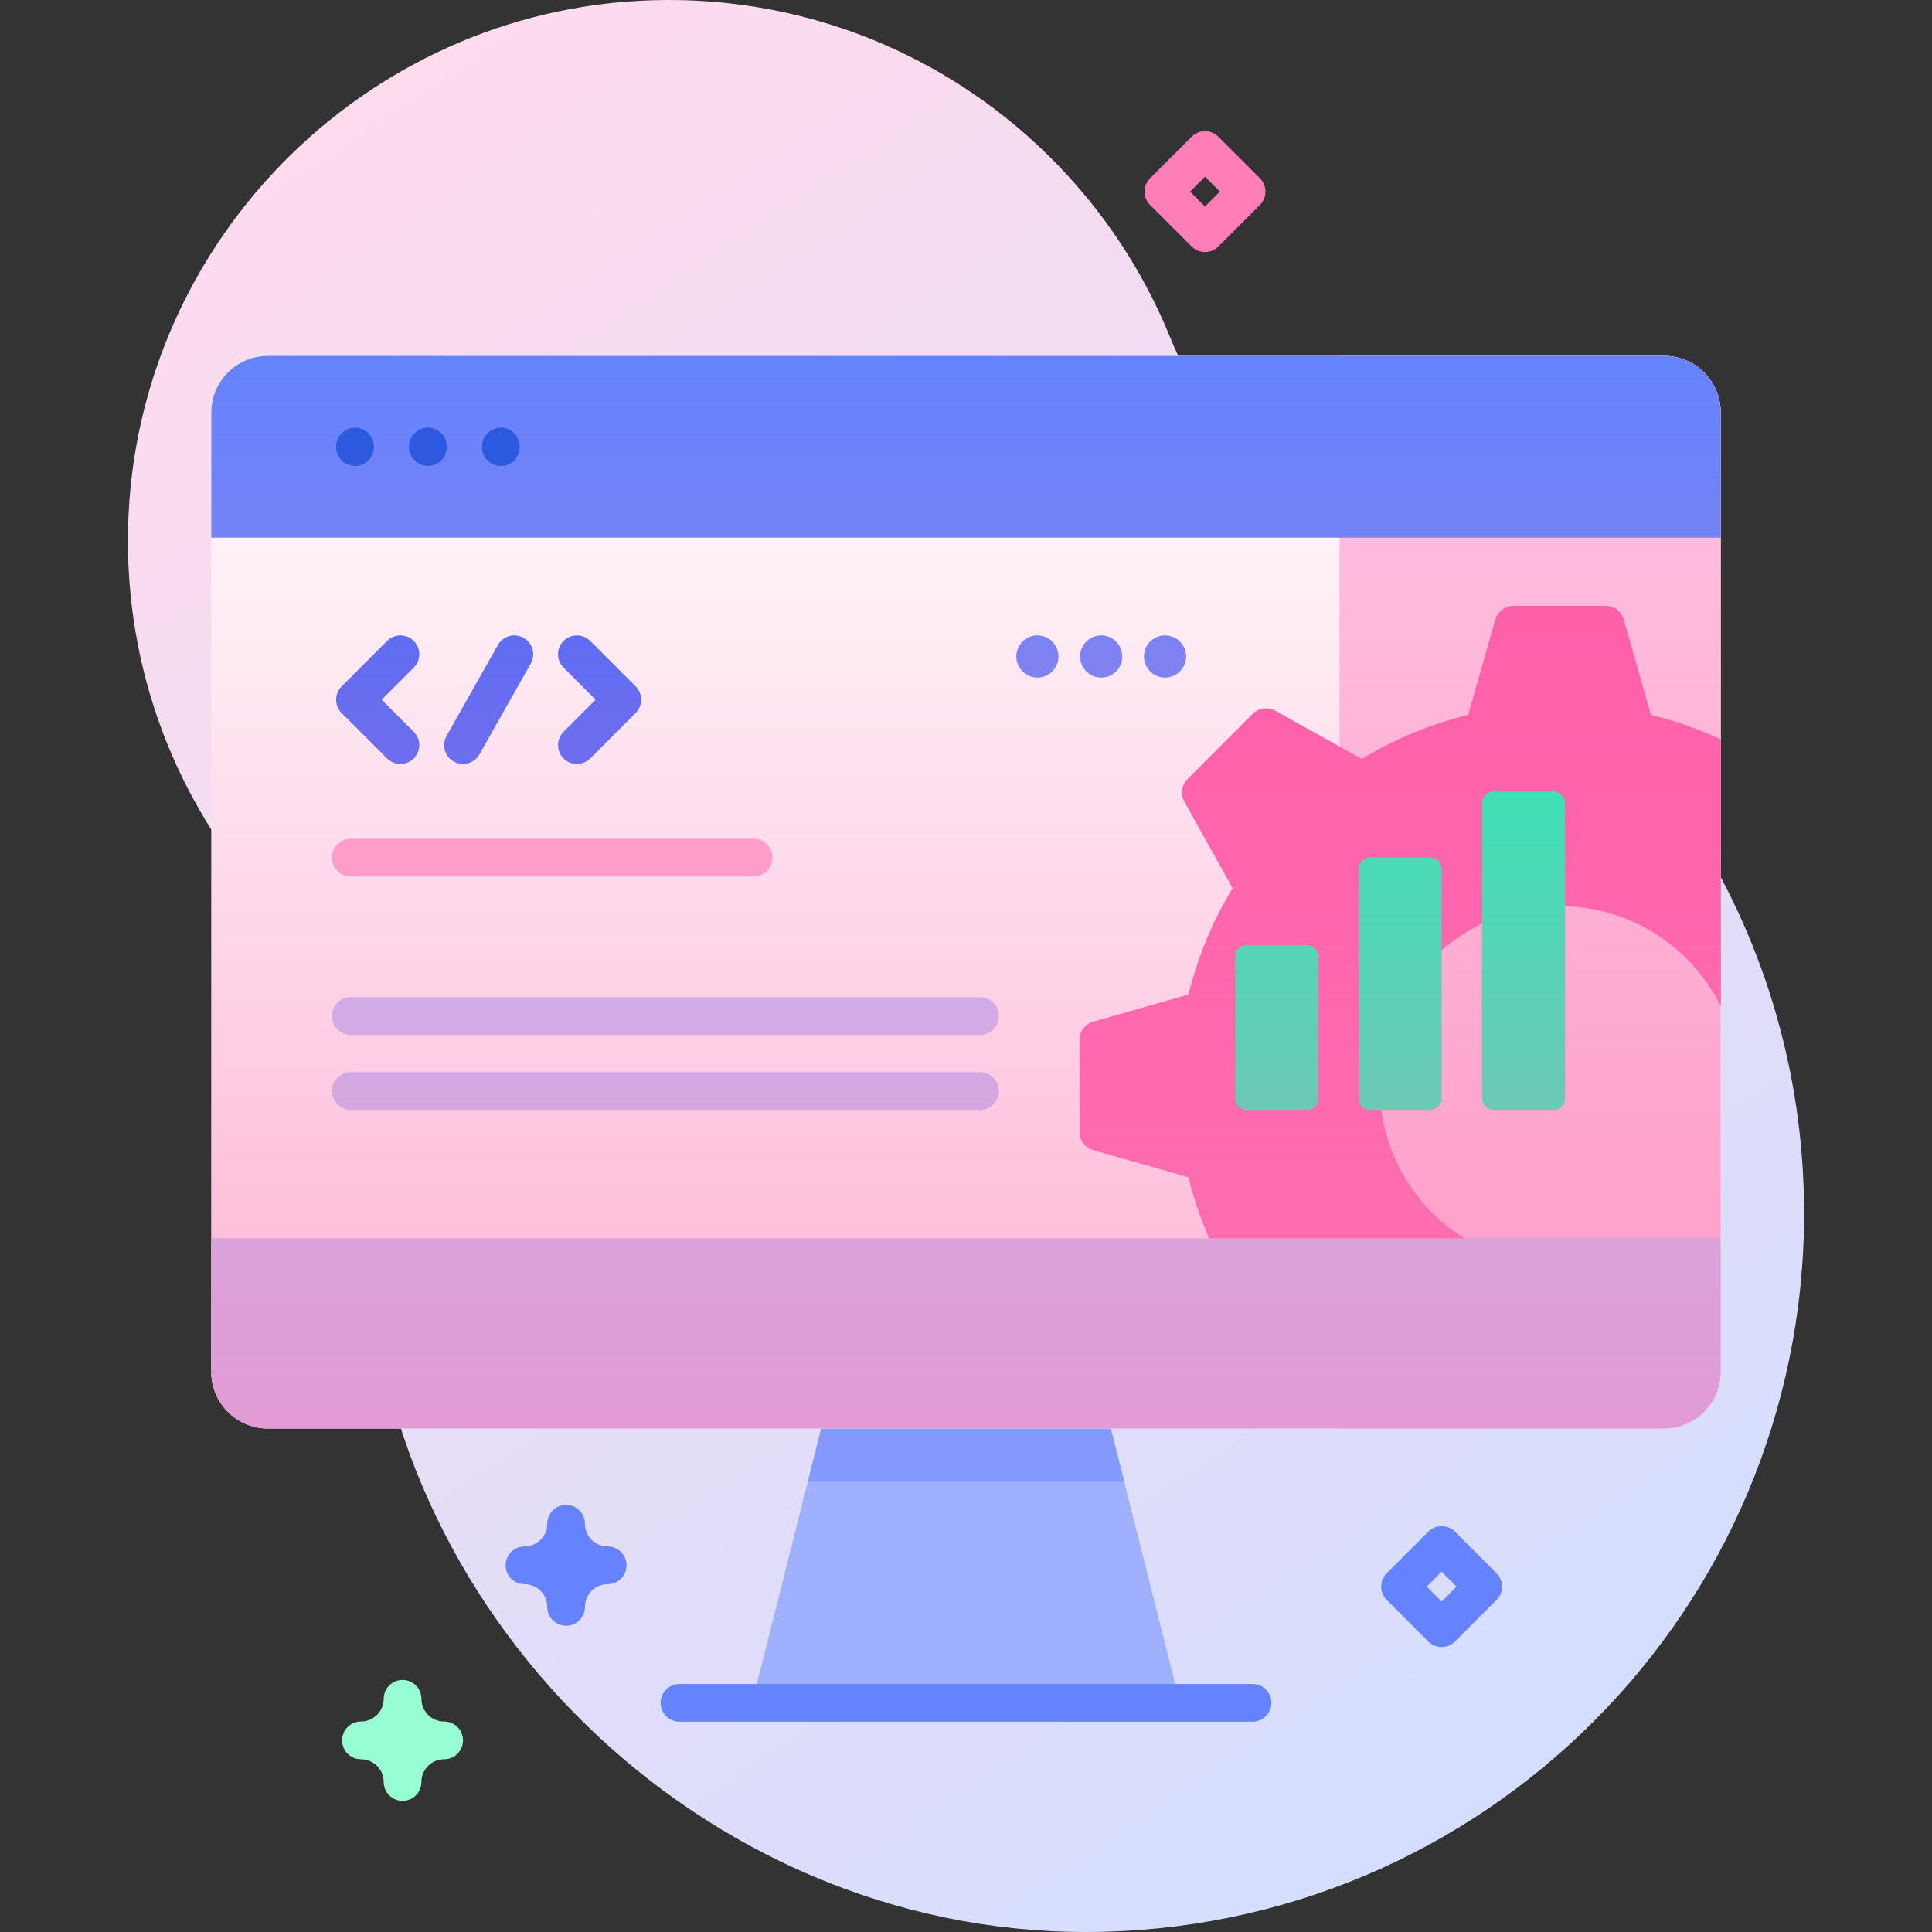 <svg id="Capa_1" enable-background="new 0 0 512 512" height="512" viewBox="0 0 512 512" width="512" xmlns="http://www.w3.org/2000/svg" xmlns:xlink="http://www.w3.org/1999/xlink"><rect x="0" y="0" width="512" height="512" fill="#333333" stroke="none"/><linearGradient id="SVGID_1_" gradientUnits="userSpaceOnUse" x1="68.615" x2="412.113" y1="-6.201" y2="506.593"><stop offset=".049" stop-color="#ffdbed"/><stop offset=".999" stop-color="#d2deff"/></linearGradient><linearGradient id="SVGID_2_" gradientUnits="userSpaceOnUse" x1="256" x2="256" y1="94.317" y2="378.567"><stop offset=".003" stop-color="#ff7eb8" stop-opacity="0"/><stop offset="1" stop-color="#ff7eb8" stop-opacity=".6"/></linearGradient><g><g><g><path d="m310.075 89.353c-21.43-52.669-73.271-89.723-133.726-89.35-77.124.475-140.536 62.684-142.407 139.786-.923 38.04 12.978 72.821 36.334 98.983 18.619 20.856 27.963 48.325 27.021 76.268-.125 3.714-.144 7.455-.052 11.22 2.464 101.4 89.087 185.801 190.517 185.74 105.133-.063 190.34-85.31 190.34-190.457 0-77.074-45.784-143.448-111.637-173.423-25.667-11.683-45.762-32.647-56.39-58.767z" fill="url(#SVGID_1_)"/><path d="m312.71 451.274h-113.421l14.782-58.603 7.9-31.301h68.057l7.9 31.301z" fill="#9fb0fe"/><path d="m297.928 392.671h-83.857l7.9-31.301h68.057z" fill="#8399fe"/><path d="m456 109.317v254.25c0 8.28-6.72 15-15 15h-370c-8.28 0-15-6.72-15-15v-254.25c0-8.28 6.72-15 15-15h370c8.28 0 15 6.72 15 15z" fill="#fff"/><path d="m441 94.317h-86v284.25h86c8.28 0 15-6.72 15-15v-254.25c0-8.28-6.72-15-15-15z" fill="#ffc4df"/><path d="m437.5 189.467-7.19-25.25c-.61-2.15-2.58-3.64-4.81-3.64h-24.4c-2.23 0-4.2 1.49-4.81 3.64l-7.19 25.25c-10.08 2.47-19.57 6.44-28.21 11.68l-22.94-12.77c-1.95-1.09-4.39-.75-5.97.83l-17.25 17.26c-1.58 1.58-1.92 4.01-.84 5.97l12.78 22.94c-5.24 8.64-9.22 18.13-11.69 28.2l-25.25 7.2c-2.15.61-3.63 2.57-3.63 4.81v24.4c0 2.23 1.48 4.19 3.63 4.81l25.25 7.19c1.693 6.91 4.105 13.539 7.141 19.81h72.858c-17.232-7.181-29.349-24.174-29.349-44.01 0-26.33 21.34-47.67 47.67-47.67 18.71 0 34.89 10.77 42.7 26.45v-70.6c-5.88-2.74-12.07-4.92-18.5-6.5z" fill="#ff7eb8"/><path d="m437.5 189.467-7.19-25.25c-.61-2.15-2.58-3.64-4.81-3.64h-24.4c-2.23 0-4.2 1.49-4.81 3.64l-7.19 25.25c-10.08 2.47-19.57 6.44-28.21 11.68l-22.94-12.77c-1.95-1.09-4.39-.75-5.97.83l-17.25 17.26c-1.58 1.58-1.92 4.01-.84 5.97l12.78 22.94c-5.24 8.64-9.22 18.13-11.69 28.2l-25.25 7.2c-2.15.61-3.63 2.57-3.63 4.81v24.4c0 2.23 1.48 4.19 3.63 4.81l25.25 7.19c1.693 6.91 4.105 13.539 7.141 19.81h72.858c-17.232-7.181-29.349-24.174-29.349-44.01 0-26.33 21.34-47.67 47.67-47.67 18.71 0 34.89 10.77 42.7 26.45v-70.6c-5.88-2.74-12.07-4.92-18.5-6.5z" fill="#ff5ba8"/><path d="m456 142.491v-33.171c0-8.284-6.716-15-15-15h-370c-8.284 0-15 6.716-15 15v33.171z" fill="#6583fe"/><path d="m55.999 328.178v35.39c0 8.284 6.716 15 15 15h370c8.284 0 15-6.716 15-15v-35.39z" fill="#b7c5ff"/><path d="m259.709 274.271h-166.742c-2.766 0-5.008-2.242-5.008-5.008s2.242-5.008 5.008-5.008h166.742c2.766 0 5.008 2.242 5.008 5.008s-2.242 5.008-5.008 5.008z" fill="#b7c5ff"/><path d="m199.709 232.279h-106.742c-2.766 0-5.008-2.242-5.008-5.008s2.242-5.008 5.008-5.008h106.742c2.766 0 5.008 2.242 5.008 5.008s-2.242 5.008-5.008 5.008z" fill="#ffa8cf"/><path d="m259.709 294.137h-166.742c-2.766 0-5.008-2.242-5.008-5.008s2.242-5.008 5.008-5.008h166.742c2.766 0 5.008 2.242 5.008 5.008 0 2.765-2.242 5.008-5.008 5.008z" fill="#b7c5ff"/><path d="m106.117 202.462c-1.279 0-2.56-.488-3.535-1.464l-12.035-12.035c-1.953-1.953-1.953-5.119 0-7.071l12.035-12.035c1.951-1.952 5.119-1.952 7.07 0 1.953 1.953 1.953 5.119 0 7.071l-8.499 8.5 8.499 8.5c1.953 1.953 1.953 5.119 0 7.071-.975.975-2.256 1.463-3.535 1.463z" fill="#4369fd"/><path d="m152.879 202.462c-1.279 0-2.56-.488-3.535-1.464-1.953-1.953-1.953-5.119 0-7.071l8.499-8.5-8.499-8.5c-1.953-1.953-1.953-5.119 0-7.071 1.951-1.952 5.119-1.952 7.07 0l12.035 12.035c1.953 1.953 1.953 5.119 0 7.071l-12.035 12.035c-.976.977-2.256 1.465-3.535 1.465z" fill="#4369fd"/><path d="m122.697 202.463c-.833 0-1.677-.208-2.453-.647-2.405-1.358-3.254-4.408-1.896-6.813l13.592-24.07c1.357-2.404 4.408-3.253 6.812-1.896 2.405 1.358 3.254 4.408 1.896 6.813l-13.592 24.07c-.92 1.628-2.615 2.543-4.359 2.543z" fill="#4369fd"/><path d="m379.05 294.137h-16c-1.657 0-3-1.343-3-3v-60.866c0-1.657 1.343-3 3-3h16c1.657 0 3 1.343 3 3v60.866c0 1.657-1.343 3-3 3z" fill="#02ffb3"/><path d="m346.337 294.137h-16c-1.657 0-3-1.343-3-3v-37.657c0-1.657 1.343-3 3-3h16c1.657 0 3 1.343 3 3v37.657c0 1.657-1.343 3-3 3z" fill="#02ffb3"/><path d="m411.763 294.137h-16c-1.657 0-3-1.343-3-3v-78.34c0-1.657 1.343-3 3-3h16c1.657 0 3 1.343 3 3v78.34c0 1.657-1.343 3-3 3z" fill="#02ffb3"/><g fill="#6583fe"><circle cx="308.741" cy="173.981" r="5.59"/><circle cx="291.83" cy="173.981" r="5.59"/><circle cx="274.92" cy="173.981" r="5.59"/></g><path d="m456 109.317v254.25c0 8.28-6.72 15-15 15h-370c-8.28 0-15-6.72-15-15v-254.25c0-8.28 6.72-15 15-15h370c8.28 0 15 6.72 15 15z" fill="url(#SVGID_2_)"/></g><g><path d="m319.337 66.796c-1.326 0-2.598-.527-3.535-1.464l-11.018-11.018c-1.953-1.953-1.953-5.119 0-7.071l11.018-11.018c.938-.938 2.209-1.464 3.535-1.464s2.598.527 3.535 1.464l11.019 11.018c.938.938 1.465 2.209 1.465 3.536s-.526 2.598-1.465 3.536l-11.019 11.018c-.937.936-2.209 1.463-3.535 1.463zm-3.946-16.018 3.946 3.947 3.947-3.947-3.947-3.947z" fill="#ff7eb8"/><path d="m382.05 436.48c-1.326 0-2.598-.527-3.535-1.464l-11.018-11.018c-1.953-1.953-1.953-5.119 0-7.071l11.018-11.018c1.951-1.952 5.117-1.952 7.07 0l11.019 11.018c.938.938 1.465 2.209 1.465 3.536s-.526 2.598-1.465 3.536l-11.019 11.018c-.938.936-2.209 1.463-3.535 1.463zm-3.946-16.018 3.946 3.947 3.947-3.947-3.947-3.947z" fill="#6583fe"/><path d="m106.684 477.24c-2.762 0-5-2.239-5-5 0-3.318-2.7-6.018-6.019-6.018-2.762 0-5-2.239-5-5s2.238-5 5-5c3.318 0 6.019-2.7 6.019-6.018 0-2.761 2.238-5 5-5s5 2.239 5 5c0 3.318 2.699 6.018 6.018 6.018 2.762 0 5 2.239 5 5s-2.238 5-5 5c-3.318 0-6.018 2.7-6.018 6.018 0 2.761-2.239 5-5 5z" fill="#97ffd2"/><path d="m150.016 430.842c-2.762 0-5-2.239-5-5 0-3.318-2.699-6.018-6.018-6.018-2.762 0-5-2.239-5-5s2.238-5 5-5c3.318 0 6.018-2.7 6.018-6.018 0-2.761 2.238-5 5-5s5 2.239 5 5c0 3.318 2.7 6.018 6.019 6.018 2.762 0 5 2.239 5 5s-2.238 5-5 5c-3.318 0-6.019 2.7-6.019 6.018 0 2.762-2.239 5-5 5z" fill="#6583fe"/></g></g><path d="m331.934 456.268h-151.868c-2.762 0-5-2.239-5-5s2.238-5 5-5h151.867c2.762 0 5 2.239 5 5s-2.238 5-4.999 5z" fill="#6583fe"/><g fill="#2d58e0"><path d="m94.082 123.479c-2.762 0-5-2.239-5-5v-.146c0-2.761 2.238-5 5-5s5 2.239 5 5v.146c0 2.761-2.238 5-5 5z"/><path d="m113.407 123.479c-2.762 0-5-2.239-5-5v-.146c0-2.761 2.238-5 5-5s5 2.239 5 5v.146c0 2.761-2.238 5-5 5z"/><path d="m132.731 123.479c-2.762 0-5-2.239-5-5v-.146c0-2.761 2.238-5 5-5s5 2.239 5 5v.146c0 2.761-2.238 5-5 5z"/></g></g></svg>